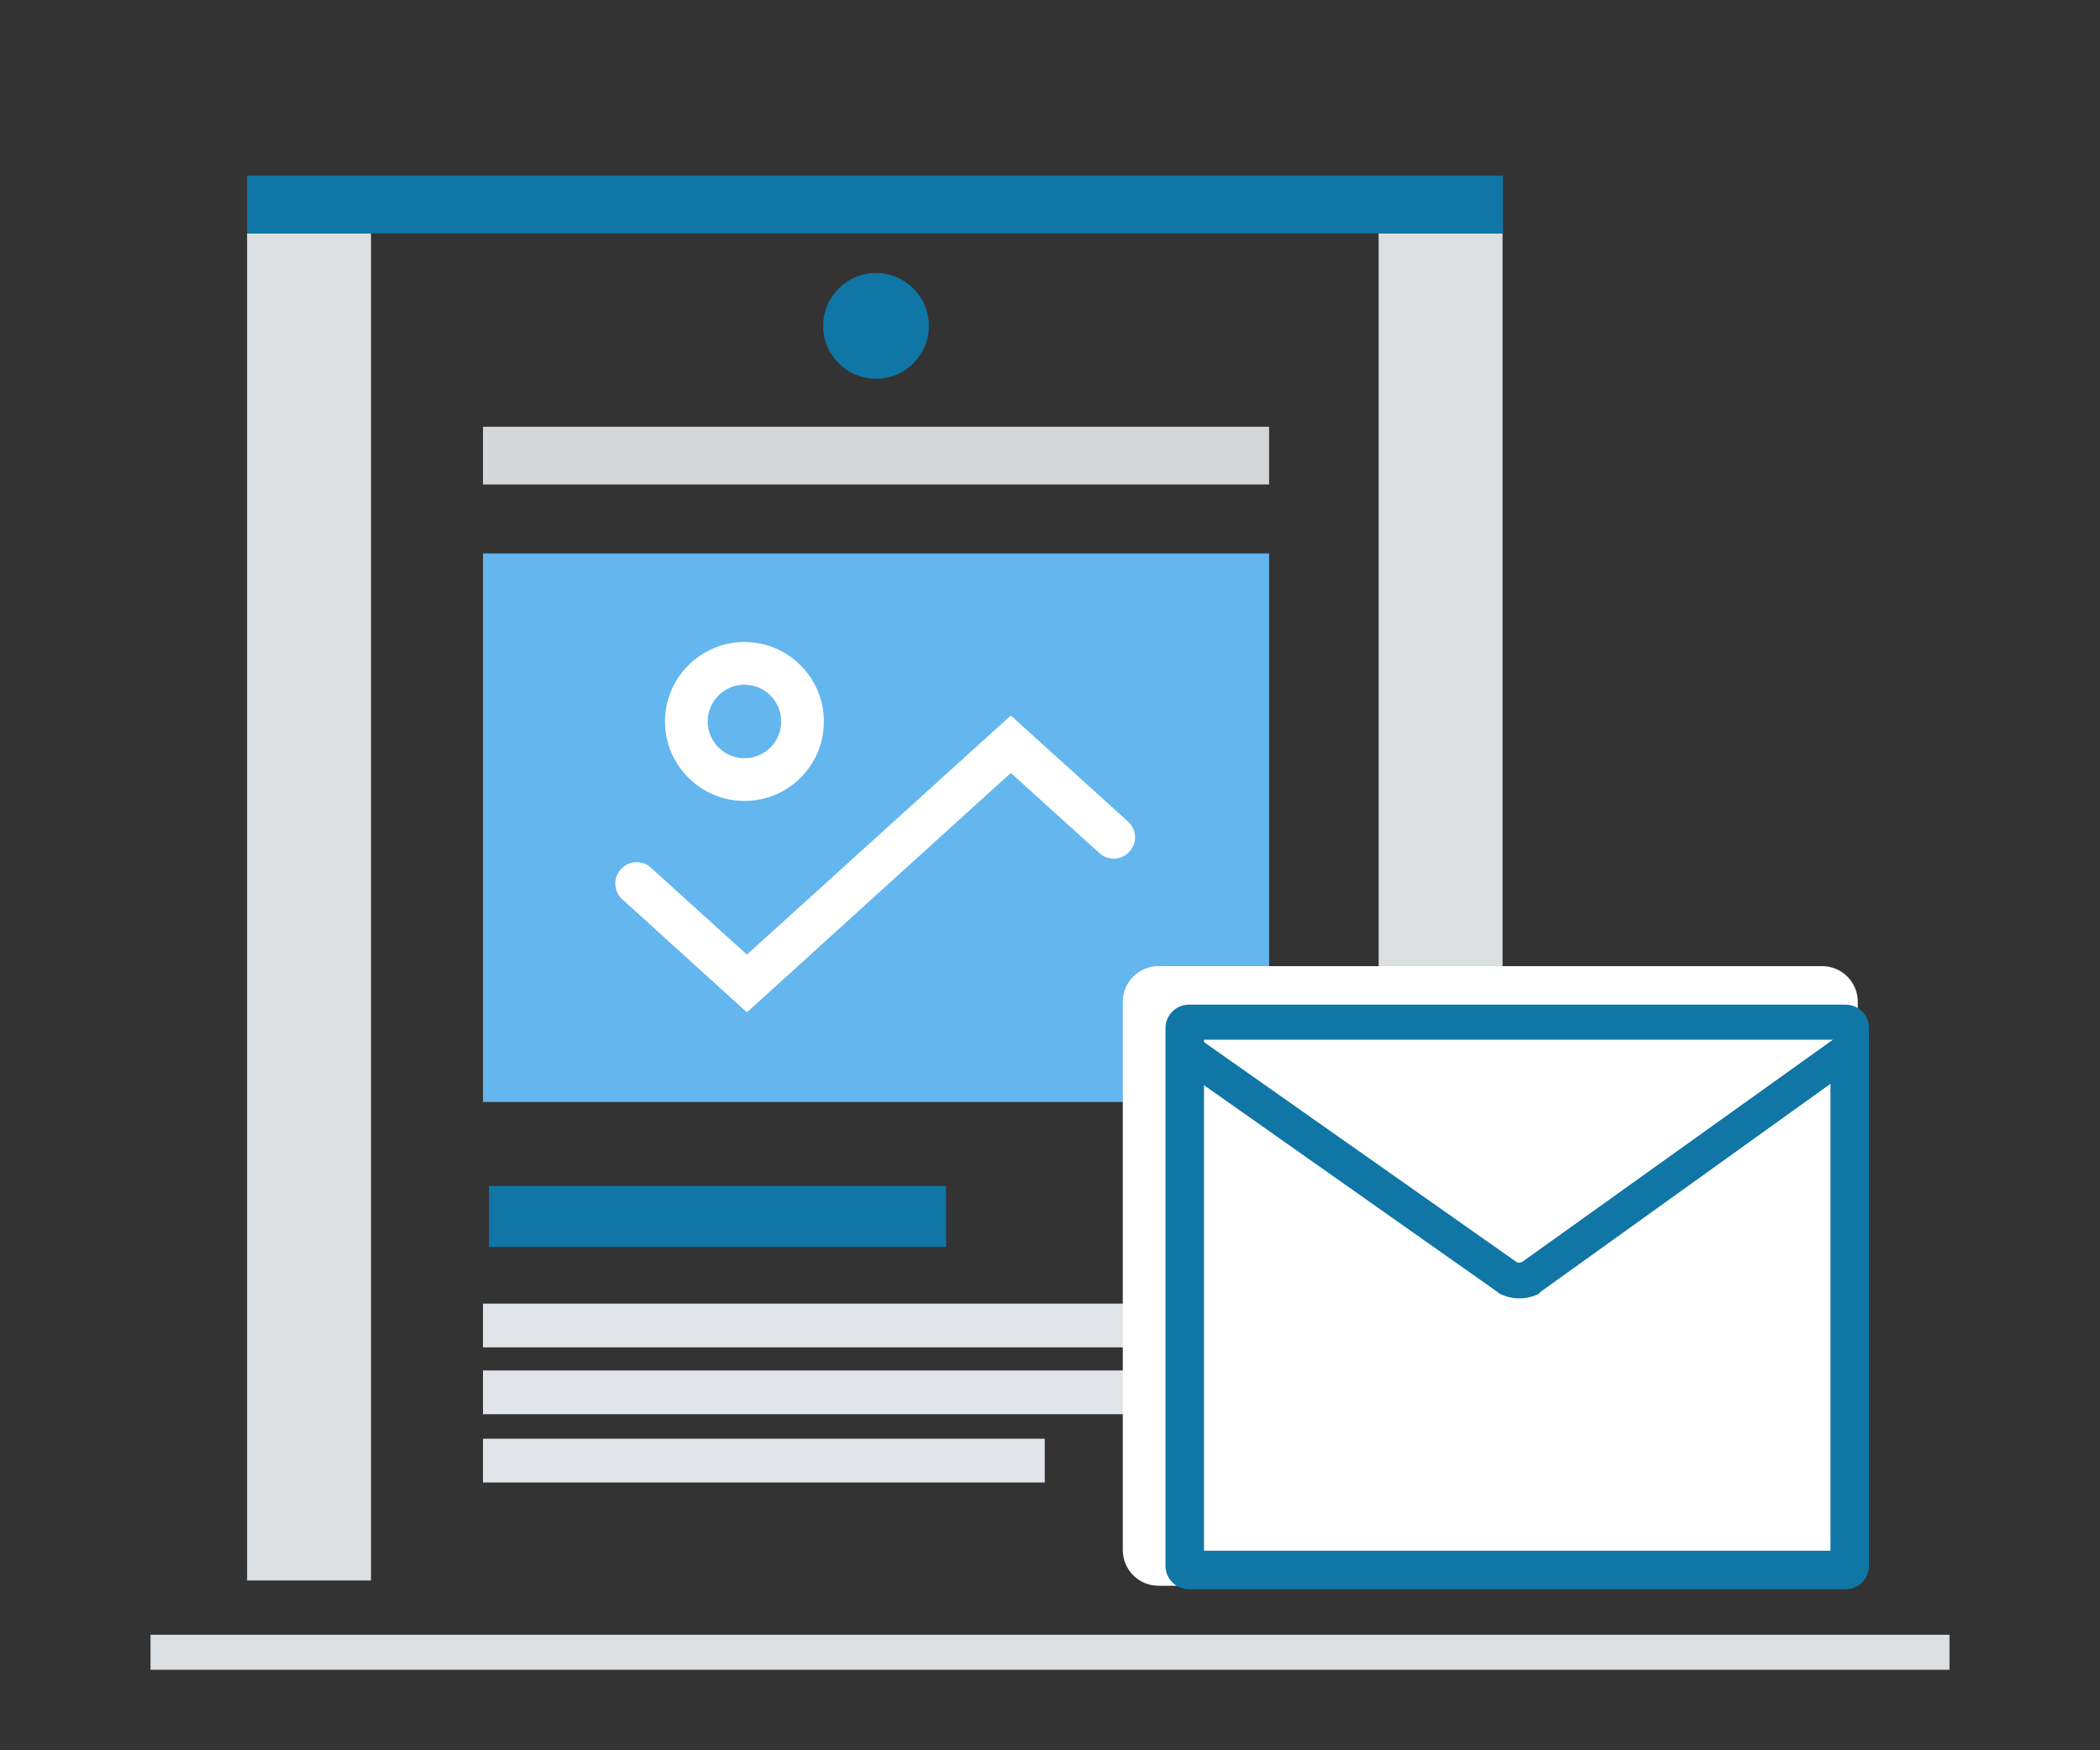 <?xml version="1.0" encoding="utf-8"?>
<!-- Generator: Adobe Illustrator 19.0.1, SVG Export Plug-In . SVG Version: 6.00 Build 0)  -->
<svg version="1.1" id="Layer_1" xmlns="http://www.w3.org/2000/svg" xmlns:xlink="http://www.w3.org/1999/xlink" x="0px" y="0px"
	 viewBox="0 0 600 500" style="enable-background:new 0 0 600 500;" xml:space="preserve">
<rect x="0" y="0" width="600" height="500" fill="#333333" stroke="none"/>
<style type="text/css">
	.st0{fill:#DCDFE2;}
	.st1{fill:#64B6EE;}
	.st2{fill:#0F76A6;}
	.st3{fill:#5CC2A5;}
	.st4{fill:#E1E5EA;}
	.st5{fill:#D4D7DA;}
	.st6{fill:#FFFFFF;}
	.st7{fill:#316A89;}
	.st8{fill:#5CCED9;}
</style>
<g>
	<rect x="70.6" y="66.7" class="st0" width="35.4" height="384.8"/>
</g>
<g>
	<rect x="393.9" y="66.7" class="st0" width="35.4" height="226.3"/>
</g>
<g>
	<rect x="138" y="158.1" class="st1" width="224.6" height="156.7"/>
</g>
<g>
	<rect x="70.6" y="50.2" class="st2" width="358.8" height="16.5"/>
</g>
<g>
	<rect x="138" y="372.4" class="st4" width="195" height="12.5"/>
</g>
<g>
	<rect x="138" y="121.9" class="st5" width="224.6" height="16.5"/>
</g>
<g>
	<rect x="138" y="391.5" class="st4" width="195" height="12.5"/>
</g>
<g>
	<rect x="138" y="411" class="st4" width="160.5" height="12.5"/>
</g>
<g>
	<path class="st6" d="M212.7,228.8c-12.5,0-22.7-10.2-22.7-22.7c0-12.5,10.2-22.7,22.7-22.7c12.5,0,22.7,10.2,22.7,22.7
		C235.4,218.6,225.3,228.8,212.7,228.8z M212.7,195.6c-5.8,0-10.5,4.7-10.5,10.5c0,5.8,4.7,10.5,10.5,10.5s10.5-4.7,10.5-10.5
		C223.2,200.3,218.5,195.6,212.7,195.6z"/>
</g>
<g>
	<path class="st6" d="M213.4,289.2l-35.6-32.3c-2.5-2.3-2.7-6.1-0.4-8.6c2.3-2.5,6.1-2.7,8.6-0.4l27.4,24.8l75.4-68.3l33.5,30.3
		c2.5,2.3,2.7,6.1,0.4,8.6c-2.3,2.5-6.1,2.7-8.6,0.4l-25.3-22.9L213.4,289.2z"/>
</g>
<g>
	<rect x="139.7" y="338.8" class="st2" width="130.6" height="17.4"/>
</g>
<g>
	<circle class="st2" cx="250.3" cy="93.1" r="15.1"/>
</g>
<path class="st6" d="M520.6,453H331c-5.7,0-10.2-4.6-10.2-10.2V286.2c0-5.7,4.6-10.2,10.2-10.2h189.6c5.7,0,10.2,4.6,10.2,10.2
	v156.6C530.8,448.4,526.2,453,520.6,453z"/>
<path class="st2" d="M534,293.7c0-3.7-3-6.7-6.7-6.7H339.7c-3.7,0-6.7,3-6.7,6.7v153.6c0,3.7,3,6.7,6.7,6.7h187.6
	c3.7,0,6.7-3,6.7-6.7V293.7z M523.7,297l-88.8,63.5c-0.6,0.2-0.9,0.3-1.5,0.1L344,297.7V297H523.7z M344,443V310l83.9,59.1l0.3,0.3
	c1.8,1,3.8,1.5,5.9,1.5s4.1-0.5,5.9-1.5l-0.2-0.1l83.2-59.7V443H344z"/>
<g>
	<rect x="43" y="467" class="st0" width="514" height="10"/>
</g>
</svg>
